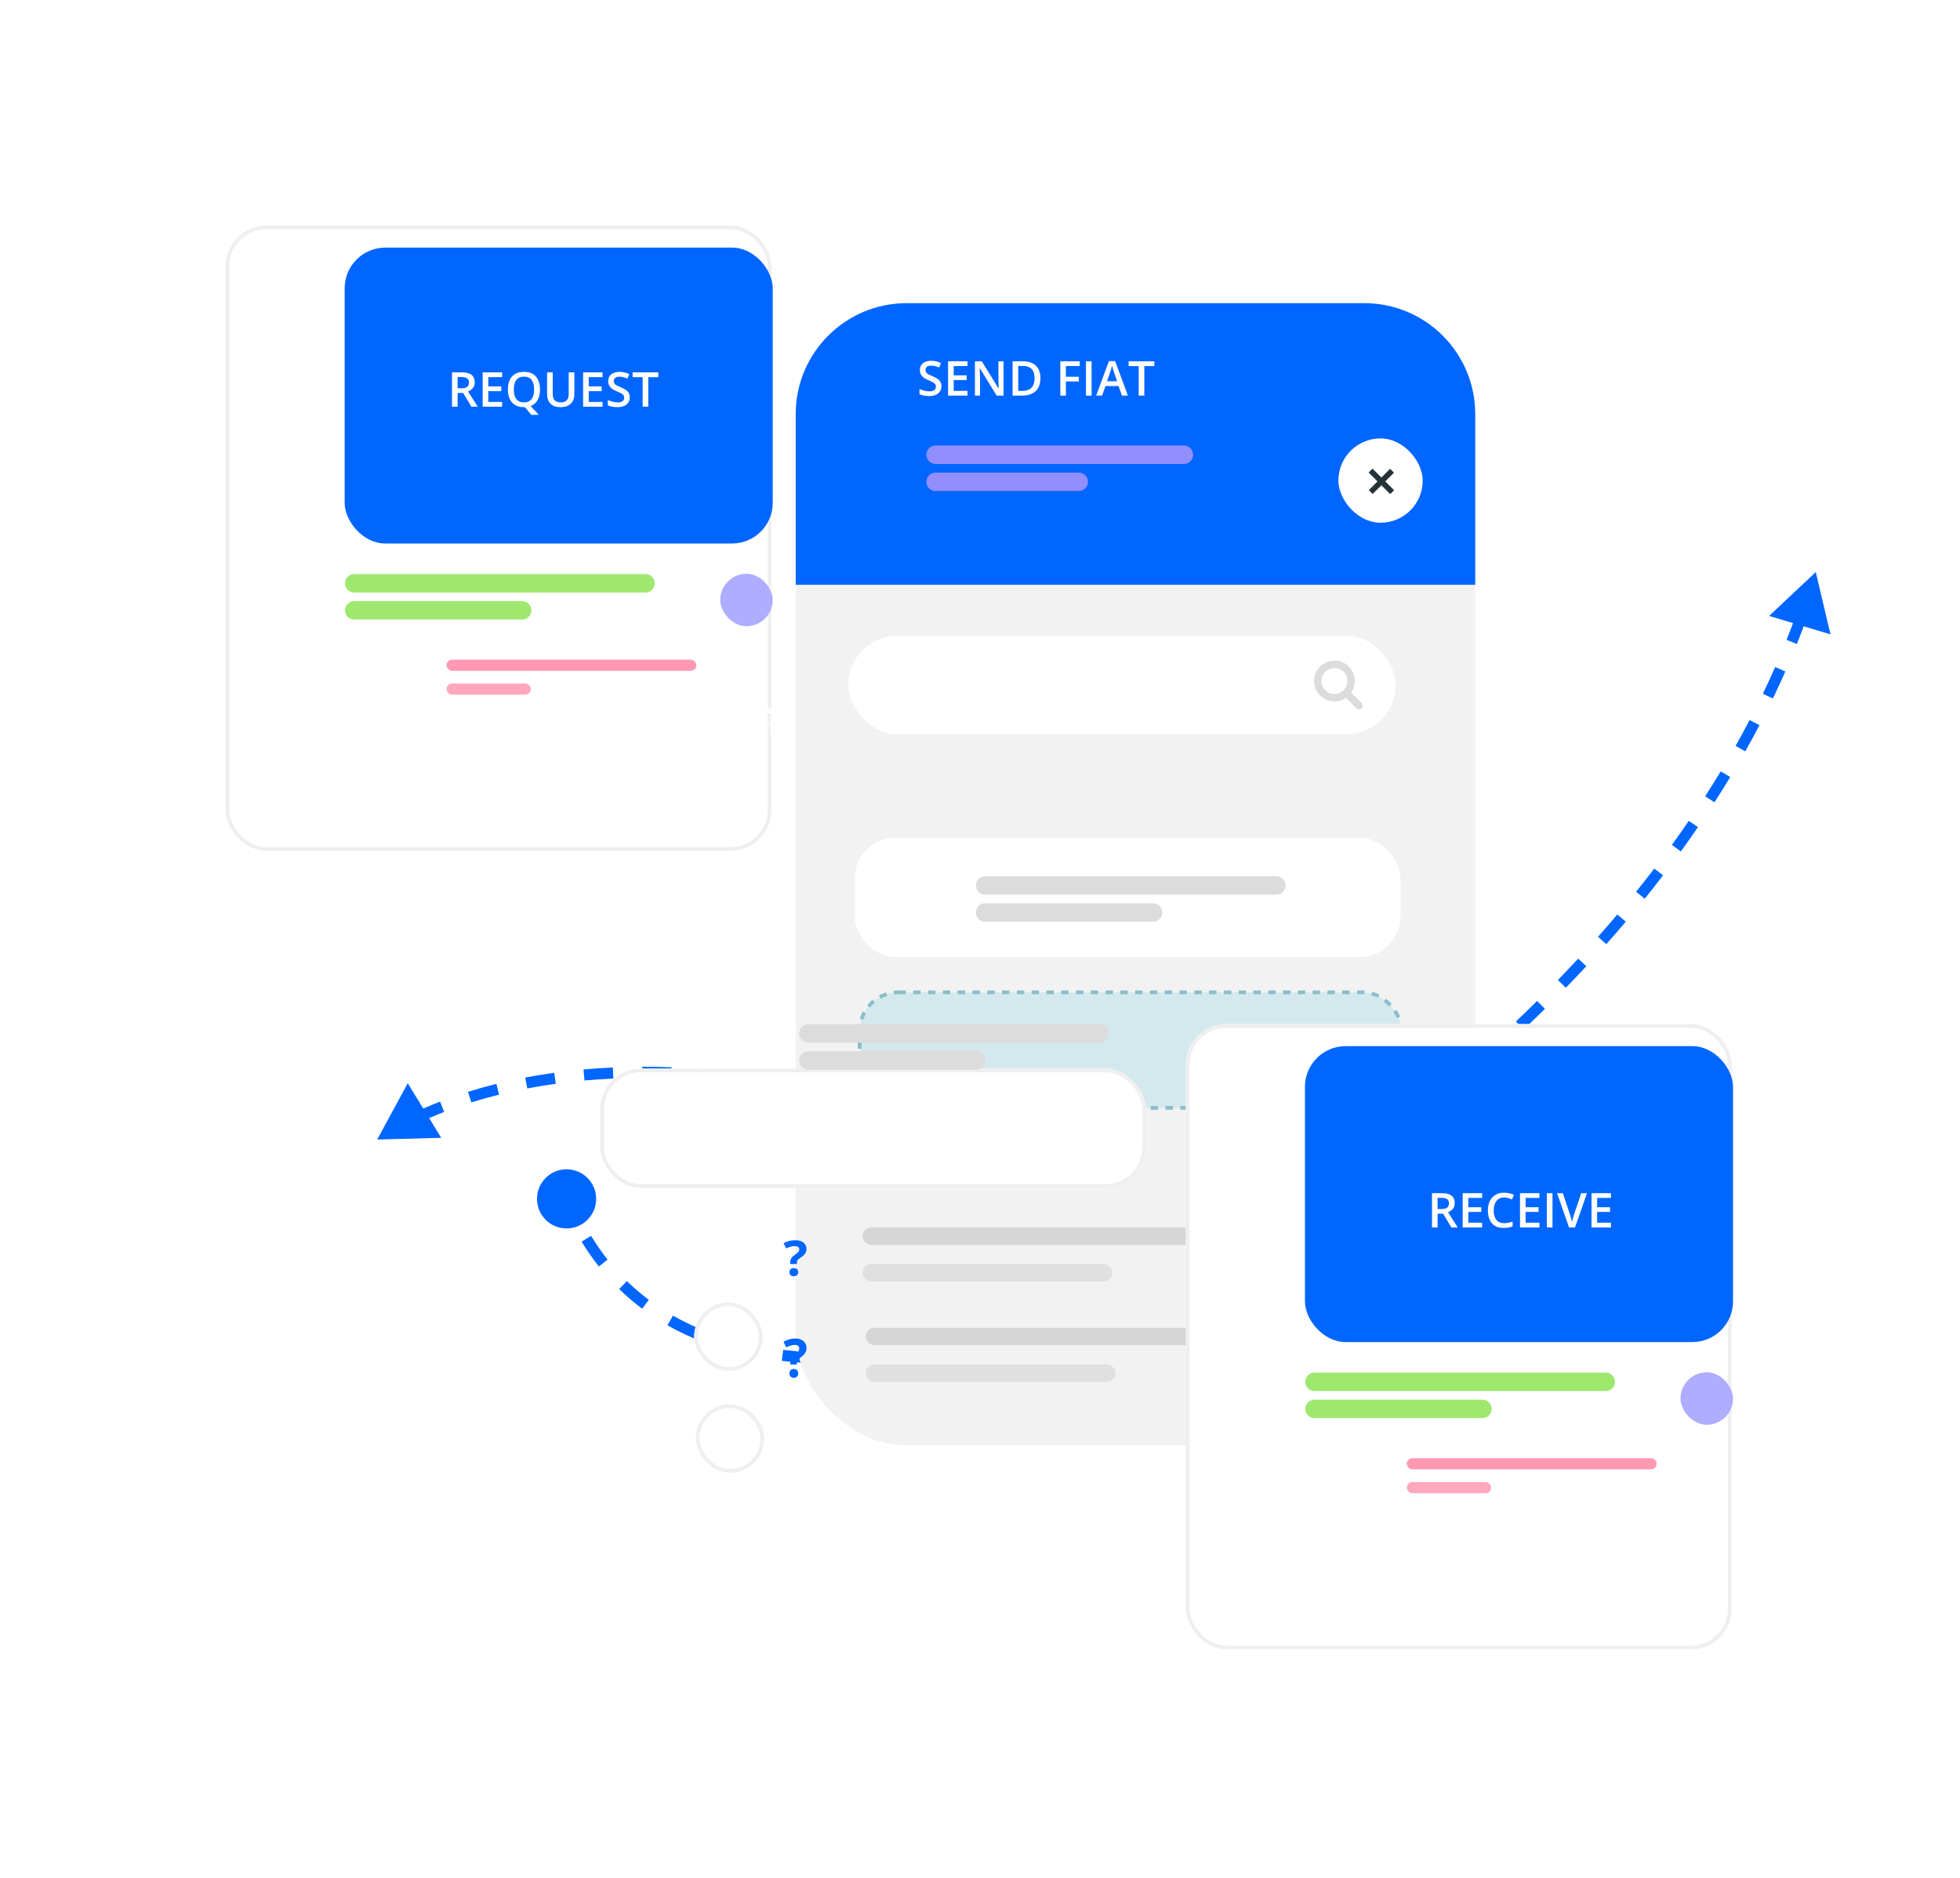 <svg width="530" height="508" viewBox="0 0 530 508" fill="none" xmlns="http://www.w3.org/2000/svg">
<path d="M102 308.217L119.314 307.75L110.253 292.989L102 308.217ZM290.832 361.943C293.654 358.543 293.185 353.5 289.784 350.678C286.384 347.857 281.341 348.326 278.519 351.726C275.698 355.127 276.167 360.17 279.567 362.991C282.968 365.813 288.011 365.344 290.832 361.943ZM286.116 357.253C286.511 355.897 286.818 354.549 287.041 353.211L284.082 352.718C283.879 353.937 283.598 355.17 283.236 356.416L286.116 357.253ZM287.354 344.981C287.099 342.226 286.484 339.542 285.541 336.937L282.72 337.958C283.58 340.334 284.137 342.768 284.367 345.257L287.354 344.981ZM281.918 329.608C280.504 327.37 278.843 325.207 276.964 323.125L274.737 325.136C276.513 327.104 278.068 329.131 279.382 331.211L281.918 329.608ZM271.178 317.534C269.194 315.843 267.058 314.216 264.786 312.654L263.087 315.126C265.281 316.634 267.334 318.2 269.233 319.817L271.178 317.534ZM257.978 308.396C255.715 307.105 253.352 305.87 250.901 304.691L249.601 307.394C251.992 308.545 254.293 309.748 256.492 311.002L257.978 308.396ZM243.619 301.461C241.2 300.472 238.714 299.534 236.169 298.65L235.183 301.483C237.68 302.351 240.116 303.27 242.484 304.238L243.619 301.461ZM228.59 296.221C226.073 295.481 223.511 294.789 220.91 294.149L220.193 297.062C222.751 297.692 225.27 298.372 227.743 299.099L228.59 296.221ZM213.15 292.415C210.569 291.895 207.959 291.424 205.326 291.005L204.854 293.968C207.447 294.381 210.017 294.844 212.557 295.356L213.15 292.415ZM197.454 289.912C194.831 289.601 192.192 289.341 189.544 289.134L189.31 292.124C191.918 292.329 194.517 292.585 197.101 292.891L197.454 289.912ZM181.61 288.671C178.962 288.57 176.311 288.523 173.662 288.531L173.671 291.531C176.278 291.523 178.888 291.57 181.496 291.669L181.61 288.671ZM165.714 288.722C163.058 288.843 160.41 289.022 157.778 289.26L158.048 292.247C160.635 292.014 163.238 291.838 165.85 291.719L165.714 288.722ZM149.872 290.161C147.229 290.527 144.607 290.956 142.015 291.451L142.577 294.398C145.118 293.913 147.689 293.492 150.284 293.133L149.872 290.161ZM134.231 293.156C131.63 293.803 129.068 294.52 126.55 295.311L127.449 298.173C129.907 297.401 132.411 296.7 134.954 296.068L134.231 293.156ZM119.013 297.953C116.508 298.928 114.058 299.984 111.672 301.124L112.965 303.831C115.28 302.725 117.662 301.698 120.101 300.749L119.013 297.953Z" fill="#0066FF"/>
<path d="M491 154.722L478.388 166.593L494.975 171.58L491 154.722ZM145.207 324.264C145.207 328.682 148.789 332.264 153.207 332.264C157.625 332.264 161.207 328.682 161.207 324.264C161.207 319.845 157.625 316.264 153.207 316.264C148.789 316.264 145.207 319.845 145.207 324.264ZM151.814 324.82C152.337 326.129 152.887 327.406 153.464 328.653L156.187 327.394C155.633 326.196 155.103 324.967 154.6 323.707L151.814 324.82ZM157.271 335.821C158.715 338.202 160.274 340.447 161.94 342.558L164.295 340.699C162.706 338.686 161.218 336.543 159.836 334.265L157.271 335.821ZM167.428 348.656C169.393 350.573 171.467 352.345 173.645 353.976L175.443 351.575C173.369 350.021 171.393 348.334 169.523 346.509L167.428 348.656ZM180.49 358.455C182.849 359.796 185.3 361 187.838 362.072L189.005 359.309C186.572 358.281 184.226 357.128 181.973 355.847L180.49 358.455ZM195.518 364.837C198.074 365.61 200.701 366.267 203.392 366.811L203.987 363.871C201.383 363.344 198.848 362.71 196.386 361.966L195.518 364.837ZM211.418 368.083C214.077 368.394 216.789 368.608 219.55 368.727L219.679 365.73C216.988 365.614 214.349 365.406 211.767 365.104L211.418 368.083ZM227.629 368.81C230.279 368.753 232.967 368.617 235.691 368.404L235.456 365.413C232.787 365.622 230.156 365.755 227.565 365.81L227.629 368.81ZM243.777 367.556C246.401 367.214 249.053 366.805 251.729 366.331L251.206 363.377C248.573 363.844 245.966 364.246 243.39 364.581L243.777 367.556ZM259.64 364.757C262.249 364.182 264.879 363.548 267.526 362.857L266.769 359.955C264.157 360.636 261.565 361.26 258.994 361.827L259.64 364.757ZM275.241 360.698C277.802 359.934 280.377 359.119 282.964 358.254L282.012 355.408C279.456 356.263 276.912 357.069 274.383 357.824L275.241 360.698ZM290.531 355.594C293.033 354.672 295.544 353.706 298.061 352.696L296.944 349.911C294.453 350.911 291.969 351.867 289.494 352.779L290.531 355.594ZM305.485 349.599C307.929 348.54 310.377 347.443 312.828 346.306L311.566 343.584C309.138 344.71 306.713 345.798 304.293 346.846L305.485 349.599ZM320.093 342.826C322.48 341.647 324.868 340.431 327.254 339.181L325.862 336.524C323.496 337.763 321.129 338.968 318.764 340.137L320.093 342.826ZM334.348 335.359C336.679 334.069 339.007 332.747 341.33 331.392L339.819 328.801C337.515 330.144 335.206 331.456 332.895 332.735L334.348 335.359ZM348.245 327.26C350.519 325.867 352.787 324.444 355.048 322.993L353.427 320.468C351.184 321.909 348.934 323.32 346.679 324.701L348.245 327.26ZM361.778 318.571C363.993 317.082 366.201 315.565 368.398 314.022L366.673 311.567C364.493 313.099 362.303 314.604 360.104 316.082L361.778 318.571ZM374.934 309.327C377.089 307.746 379.233 306.139 381.364 304.507L379.54 302.125C377.425 303.744 375.298 305.339 373.159 306.909L374.934 309.327ZM387.699 299.551C389.791 297.881 391.868 296.186 393.929 294.469L392.009 292.164C389.963 293.868 387.902 295.549 385.827 297.207L387.699 299.551ZM400.054 289.259C402.077 287.502 404.083 285.722 406.07 283.922L404.056 281.698C402.084 283.485 400.094 285.25 398.087 286.994L400.054 289.259ZM411.972 278.461C413.921 276.619 415.85 274.756 417.758 272.873L415.651 270.738C413.758 272.605 411.844 274.453 409.911 276.281L411.972 278.461ZM423.421 267.163C425.289 265.238 427.135 263.292 428.957 261.328L426.758 259.288C424.951 261.235 423.121 263.164 421.268 265.074L423.421 267.163ZM434.362 255.369C436.142 253.36 437.897 251.333 439.625 249.288L437.334 247.351C435.621 249.378 433.881 251.388 432.116 253.38L434.362 255.369ZM444.746 243.078C446.43 240.985 448.085 238.876 449.71 236.75L447.326 234.928C445.717 237.034 444.077 239.124 442.409 241.198L444.746 243.078ZM454.518 230.289C456.094 228.112 457.638 225.92 459.148 223.713L456.672 222.019C455.177 224.204 453.649 226.374 452.088 228.529L454.518 230.289ZM463.607 217C465.063 214.74 466.483 212.465 467.866 210.177L465.298 208.625C463.93 210.889 462.526 213.139 461.085 215.375L463.607 217ZM471.932 203.213C473.253 200.87 474.534 198.513 475.774 196.144L473.116 194.753C471.891 197.094 470.625 199.423 469.318 201.74L471.932 203.213ZM479.396 188.936C480.565 186.51 481.69 184.073 482.769 181.624L480.023 180.415C478.959 182.831 477.848 185.238 476.694 187.633L479.396 188.936ZM485.889 174.183C486.886 171.68 487.834 169.165 488.731 166.641L485.904 165.637C485.02 168.125 484.085 170.604 483.102 173.073L485.889 174.183Z" fill="#0066FF"/>
<rect x="225.499" y="194.311" width="40.019" height="19.364" rx="9.682" fill="#0066FF"/>
<path d="M245.415 211.809C245.415 212.359 245.279 212.833 245.008 213.23C244.742 213.628 244.357 213.933 243.853 214.144C243.354 214.356 242.757 214.462 242.063 214.462C241.724 214.462 241.401 214.443 241.092 214.405C240.783 214.367 240.491 214.312 240.216 214.24C239.945 214.164 239.697 214.073 239.473 213.967V212.532C239.85 212.697 240.271 212.847 240.736 212.983C241.202 213.114 241.676 213.18 242.158 213.18C242.552 213.18 242.878 213.129 243.136 213.027C243.398 212.921 243.593 212.773 243.72 212.583C243.847 212.388 243.91 212.162 243.91 211.904C243.91 211.629 243.836 211.396 243.688 211.206C243.54 211.015 243.316 210.842 243.015 210.685C242.719 210.524 242.347 210.353 241.898 210.171C241.593 210.048 241.301 209.908 241.022 209.752C240.747 209.595 240.501 209.411 240.286 209.2C240.07 208.988 239.898 208.738 239.771 208.451C239.649 208.159 239.587 207.816 239.587 207.422C239.587 206.898 239.712 206.449 239.962 206.077C240.216 205.704 240.571 205.419 241.028 205.22C241.49 205.021 242.027 204.921 242.641 204.921C243.127 204.921 243.584 204.972 244.012 205.074C244.443 205.175 244.867 205.319 245.281 205.505L244.799 206.73C244.418 206.574 244.048 206.449 243.688 206.356C243.333 206.263 242.969 206.216 242.596 206.216C242.275 206.216 242.002 206.265 241.777 206.362C241.553 206.46 241.382 206.597 241.263 206.775C241.149 206.948 241.092 207.156 241.092 207.397C241.092 207.668 241.157 207.896 241.289 208.082C241.424 208.264 241.631 208.432 241.911 208.584C242.194 208.736 242.558 208.906 243.002 209.092C243.514 209.303 243.948 209.525 244.304 209.758C244.663 209.991 244.938 210.27 245.129 210.596C245.319 210.918 245.415 211.322 245.415 211.809ZM242.704 224.175C243.33 224.175 243.868 224.304 244.316 224.562C244.765 224.82 245.11 225.186 245.351 225.66C245.592 226.134 245.713 226.701 245.713 227.361V228.161H241.022C241.039 228.842 241.221 229.367 241.568 229.735C241.919 230.103 242.41 230.288 243.041 230.288C243.489 230.288 243.891 230.245 244.247 230.161C244.606 230.072 244.977 229.943 245.357 229.773V230.986C245.006 231.151 244.649 231.271 244.285 231.348C243.921 231.424 243.485 231.462 242.977 231.462C242.287 231.462 241.68 231.329 241.155 231.062C240.635 230.791 240.226 230.389 239.93 229.856C239.638 229.323 239.492 228.66 239.492 227.869C239.492 227.082 239.625 226.413 239.892 225.863C240.159 225.313 240.533 224.894 241.016 224.606C241.498 224.319 242.061 224.175 242.704 224.175ZM242.704 225.298C242.234 225.298 241.854 225.451 241.562 225.755C241.274 226.06 241.104 226.506 241.054 227.095H244.253C244.249 226.743 244.189 226.432 244.075 226.162C243.965 225.891 243.796 225.679 243.567 225.527C243.343 225.374 243.055 225.298 242.704 225.298ZM243.567 241.175C244.359 241.175 244.974 241.38 245.415 241.79C245.859 242.197 246.081 242.851 246.081 243.752V248.335H244.589V244.031C244.589 243.485 244.477 243.077 244.253 242.806C244.029 242.531 243.682 242.393 243.212 242.393C242.531 242.393 242.057 242.603 241.79 243.022C241.528 243.441 241.396 244.048 241.396 244.844V248.335H239.905V241.308H241.066L241.276 242.26H241.358C241.511 242.015 241.699 241.814 241.923 241.657C242.152 241.496 242.406 241.376 242.685 241.295C242.969 241.215 243.263 241.175 243.567 241.175ZM242.266 265.462C241.428 265.462 240.755 265.157 240.248 264.548C239.744 263.934 239.492 263.031 239.492 261.837C239.492 260.631 239.748 259.719 240.26 259.102C240.777 258.484 241.456 258.175 242.298 258.175C242.653 258.175 242.964 258.223 243.231 258.321C243.498 258.414 243.726 258.541 243.917 258.702C244.111 258.862 244.276 259.042 244.412 259.241H244.481C244.46 259.11 244.435 258.922 244.405 258.676C244.38 258.427 244.367 258.196 244.367 257.984V255.458H245.865V265.335H244.697L244.431 264.376H244.367C244.24 264.58 244.079 264.764 243.885 264.929C243.694 265.089 243.466 265.219 243.199 265.316C242.937 265.413 242.626 265.462 242.266 265.462ZM242.685 264.249C243.324 264.249 243.775 264.065 244.037 263.697C244.299 263.329 244.435 262.777 244.443 262.04V261.844C244.443 261.057 244.316 260.454 244.062 260.035C243.809 259.611 243.345 259.4 242.672 259.4C242.135 259.4 241.724 259.618 241.441 260.054C241.162 260.485 241.022 261.088 241.022 261.863C241.022 262.637 241.162 263.23 241.441 263.64C241.724 264.046 242.139 264.249 242.685 264.249Z" fill="white"/>
<rect x="215.172" y="82" width="183.742" height="308.963" rx="30" fill="#F2F2F2"/>
<path d="M215.171 112C215.171 95.431 228.603 82 245.171 82H368.914C385.482 82 398.914 95.431 398.914 112V158.165H215.171V112Z" fill="#0066FF"/>
<path d="M253 123H320.128M253 130.315H291.702" stroke="#918EFF" stroke-width="5" stroke-linecap="round"/>
<rect x="361.908" y="118.577" width="22.806" height="22.806" rx="11.403" fill="white"/>
<path d="M373.538 129.157L375.896 126.799L376.946 127.848L374.588 130.206L376.969 132.588L375.92 133.637L373.538 131.256L371.187 133.608L370.137 132.558L372.489 130.206L370.084 127.801L371.133 126.752L373.538 129.157Z" fill="#263238"/>
<rect x="231.095" y="226.584" width="147.596" height="32.273" rx="11" fill="white"/>
<path d="M266.381 239.492H345.127M266.381 246.807H311.781" stroke="#DCDCDC" stroke-width="5" stroke-linecap="round"/>
<rect x="232.453" y="268.394" width="146.596" height="31.273" rx="10.5" fill="#D4E9EE" stroke="#8BBDCA" stroke-dasharray="2 2"/>
<g filter="url(#filter0_d_104_17375)">
<rect x="180.316" y="267.033" width="147.596" height="32.273" rx="11" fill="white"/>
<rect x="180.816" y="267.533" width="146.596" height="31.273" rx="10.5" stroke="#EFEFEF"/>
</g>
<path d="M218.615 279.511H297.362M218.615 286.827H264.015" stroke="#DCDCDC" stroke-width="5" stroke-linecap="round"/>
<rect x="229.371" y="171.934" width="148.027" height="26.679" rx="13.34" fill="white"/>
<path d="M360.83 179.679C359.937 179.679 359.063 179.944 358.32 180.44C357.577 180.937 356.998 181.643 356.656 182.468C356.314 183.294 356.224 184.202 356.399 185.079C356.573 185.955 357.003 186.76 357.635 187.392C358.267 188.024 359.072 188.454 359.949 188.629C360.825 188.803 361.734 188.714 362.559 188.372C363.385 188.03 364.091 187.45 364.587 186.707C365.084 185.964 365.349 185.091 365.349 184.197C365.348 182.999 364.872 181.85 364.025 181.002C363.178 180.155 362.029 179.679 360.83 179.679V179.679Z" stroke="#DCDCDC" stroke-width="2" stroke-miterlimit="10"/>
<path d="M364.058 187.425L367.5 190.868" stroke="#DCDCDC" stroke-width="2" stroke-miterlimit="10" stroke-linecap="round"/>
<rect x="233.245" y="332.009" width="112.741" height="4.733" rx="2.367" fill="#D6D6D6"/>
<rect x="233.245" y="341.906" width="67.559" height="4.733" rx="2.367" fill="#E0E0E0"/>
<g filter="url(#filter1_d_104_17375)">
<rect x="205.705" y="330.287" width="18.503" height="18.503" rx="9.252" fill="white"/>
<rect x="206.205" y="330.787" width="17.503" height="17.503" rx="8.752" stroke="#EFEFEF"/>
</g>
<path d="M213.694 341.889V341.411C213.694 341.119 213.737 340.86 213.822 340.637C213.907 340.409 214.044 340.193 214.232 339.991C214.421 339.785 214.67 339.574 214.979 339.359C215.257 339.169 215.479 338.999 215.645 338.849C215.816 338.698 215.939 338.55 216.015 338.403C216.096 338.253 216.136 338.083 216.136 337.893C216.136 337.614 216.029 337.401 215.813 337.254C215.598 337.108 215.297 337.035 214.912 337.035C214.526 337.035 214.143 337.093 213.761 337.209C213.385 337.325 213.001 337.478 212.611 337.667L211.878 336.254C212.326 336.013 212.813 335.819 213.338 335.673C213.862 335.522 214.436 335.447 215.06 335.447C216.02 335.447 216.762 335.668 217.287 336.112C217.816 336.551 218.08 337.11 218.08 337.79C218.08 338.151 218.02 338.466 217.899 338.732C217.782 338.995 217.603 339.24 217.361 339.468C217.123 339.692 216.825 339.929 216.466 340.178C216.197 340.368 215.99 340.527 215.847 340.656C215.703 340.785 215.605 340.914 215.551 341.043C215.502 341.168 215.477 341.321 215.477 341.502V341.889H213.694ZM213.479 344.097C213.479 343.692 213.593 343.408 213.822 343.244C214.055 343.081 214.335 342.999 214.663 342.999C214.981 342.999 215.255 343.081 215.484 343.244C215.717 343.408 215.833 343.692 215.833 344.097C215.833 344.484 215.717 344.764 215.484 344.936C215.255 345.108 214.981 345.194 214.663 345.194C214.335 345.194 214.055 345.108 213.822 344.936C213.593 344.764 213.479 344.484 213.479 344.097Z" fill="#0066FF"/>
<g filter="url(#filter2_d_104_17375)">
<rect x="206.135" y="357.829" width="18.503" height="18.503" rx="9.252" fill="white"/>
<rect x="206.635" y="358.329" width="17.503" height="17.503" rx="8.752" stroke="#EFEFEF"/>
</g>
<path d="M213.693 369.058V368.537C213.693 368.218 213.736 367.936 213.821 367.692C213.906 367.444 214.043 367.209 214.231 366.988C214.42 366.763 214.669 366.533 214.978 366.298C215.256 366.091 215.478 365.906 215.644 365.742C215.815 365.577 215.938 365.415 216.014 365.256C216.095 365.092 216.135 364.906 216.135 364.7C216.135 364.394 216.028 364.162 215.812 364.002C215.597 363.843 215.297 363.763 214.911 363.763C214.525 363.763 214.142 363.826 213.76 363.953C213.384 364.08 213 364.246 212.61 364.453L211.877 362.911C212.325 362.648 212.812 362.437 213.337 362.277C213.861 362.113 214.435 362.031 215.059 362.031C216.019 362.031 216.761 362.272 217.286 362.756C217.815 363.235 218.079 363.845 218.079 364.587C218.079 364.981 218.019 365.324 217.898 365.615C217.781 365.901 217.602 366.169 217.36 366.418C217.122 366.662 216.824 366.92 216.465 367.192C216.196 367.399 215.989 367.573 215.846 367.713C215.702 367.854 215.604 367.995 215.55 368.136C215.501 368.272 215.476 368.439 215.476 368.636V369.058H213.693ZM213.478 371.467C213.478 371.025 213.592 370.716 213.821 370.537C214.054 370.359 214.334 370.27 214.662 370.27C214.98 370.27 215.254 370.359 215.483 370.537C215.716 370.716 215.832 371.025 215.832 371.467C215.832 371.889 215.716 372.194 215.483 372.382C215.254 372.57 214.98 372.664 214.662 372.664C214.334 372.664 214.054 372.57 213.821 372.382C213.592 372.194 213.478 371.889 213.478 371.467Z" fill="#0066FF"/>
<path d="M374.388 341.906L377.4 338.679L374.388 335.451" stroke="black" stroke-width="2.5" stroke-linecap="round" stroke-linejoin="round"/>
<rect x="234.105" y="359.121" width="112.741" height="4.733" rx="2.367" fill="#D6D6D6"/>
<rect x="234.105" y="369.019" width="67.559" height="4.733" rx="2.367" fill="#E0E0E0"/>
<path d="M375.246 369.019L378.258 365.791L375.246 362.564" stroke="black" stroke-width="2.5" stroke-linecap="round" stroke-linejoin="round"/>
<g filter="url(#filter3_d_104_17375)">
<rect x="338.671" y="254.985" width="147.596" height="169.112" rx="11" fill="white"/>
<rect x="339.171" y="255.485" width="146.596" height="168.112" rx="10.5" stroke="#EFEFEF"/>
</g>
<rect x="454.423" y="371.169" width="14.2" height="14.2" rx="7.1" fill="#AFADFF"/>
<rect x="380.411" y="394.406" width="67.559" height="3.012" rx="1.506" fill="#FF3D6B" fill-opacity="0.53"/>
<rect x="380.411" y="400.861" width="22.806" height="3.012" rx="1.506" fill="#FF3D6B" fill-opacity="0.45"/>
<rect x="352.871" y="282.956" width="115.753" height="80.038" rx="11" fill="#0066FF"/>
<path d="M389.828 322.72C390.627 322.72 391.288 322.817 391.808 323.012C392.333 323.207 392.722 323.503 392.976 323.901C393.234 324.298 393.363 324.804 393.363 325.418C393.363 325.875 393.279 326.264 393.109 326.586C392.94 326.907 392.718 327.174 392.443 327.385C392.168 327.597 391.874 327.766 391.561 327.893L394.195 332H392.475L390.234 328.28H388.742V332H387.219V322.72H389.828ZM389.726 323.989H388.742V327.024H389.796C390.503 327.024 391.015 326.892 391.332 326.63C391.654 326.368 391.814 325.98 391.814 325.468C391.814 324.931 391.643 324.55 391.3 324.326C390.962 324.102 390.437 323.989 389.726 323.989ZM400.777 332H395.521V322.72H400.777V324.002H397.045V326.522H400.542V327.798H397.045V330.712H400.777V332ZM406.738 323.881C406.293 323.881 405.896 323.962 405.544 324.123C405.197 324.283 404.903 324.516 404.662 324.821C404.421 325.121 404.237 325.487 404.11 325.919C403.983 326.346 403.919 326.829 403.919 327.366C403.919 328.086 404.021 328.706 404.224 329.226C404.427 329.742 404.736 330.14 405.151 330.42C405.566 330.695 406.09 330.832 406.725 330.832C407.119 330.832 407.502 330.794 407.874 330.718C408.246 330.642 408.632 330.538 409.029 330.407V331.702C408.653 331.85 408.272 331.958 407.887 332.026C407.502 332.093 407.057 332.127 406.554 332.127C405.606 332.127 404.819 331.93 404.192 331.537C403.57 331.143 403.105 330.589 402.796 329.874C402.491 329.158 402.339 328.321 402.339 327.36C402.339 326.658 402.436 326.014 402.631 325.43C402.826 324.846 403.109 324.343 403.481 323.92C403.854 323.492 404.313 323.164 404.859 322.936C405.409 322.703 406.037 322.587 406.744 322.587C407.21 322.587 407.667 322.639 408.115 322.745C408.568 322.847 408.987 322.993 409.372 323.183L408.839 324.44C408.517 324.288 408.181 324.157 407.83 324.047C407.478 323.936 407.114 323.881 406.738 323.881ZM416.278 332H411.022V322.72H416.278V324.002H412.546V326.522H416.043V327.798H412.546V330.712H416.278V332ZM418.284 332V322.72H419.808V332H418.284ZM429.139 322.72L425.895 332H424.283L421.039 322.72H422.601L424.556 328.534C424.615 328.704 424.678 328.909 424.746 329.15C424.818 329.391 424.884 329.635 424.943 329.88C425.006 330.125 425.055 330.343 425.089 330.534C425.123 330.343 425.169 330.125 425.229 329.88C425.292 329.635 425.358 329.391 425.425 329.15C425.493 328.909 425.556 328.701 425.616 328.528L427.577 322.72H429.139ZM435.613 332H430.357V322.72H435.613V324.002H431.881V326.522H435.378V327.798H431.881V330.712H435.613V332Z" fill="white"/>
<path d="M355.455 373.752H434.201M355.455 381.067H400.854" stroke="#9FE870" stroke-width="5" stroke-linecap="round"/>
<g filter="url(#filter4_d_104_17375)">
<rect x="79" y="39" width="147.596" height="169.112" rx="11" fill="white"/>
<rect x="79.5" y="39.5" width="146.596" height="168.112" rx="10.5" stroke="#EFEFEF"/>
</g>
<rect x="194.752" y="155.184" width="14.2" height="14.2" rx="7.1" fill="#AFADFF"/>
<rect x="120.74" y="178.421" width="67.559" height="3.012" rx="1.506" fill="#FF3D6B" fill-opacity="0.53"/>
<rect x="120.74" y="184.876" width="22.806" height="3.012" rx="1.506" fill="#FF3D6B" fill-opacity="0.45"/>
<rect x="93.2" y="66.97" width="115.753" height="80.038" rx="11" fill="#0066FF"/>
<path d="M95.784 157.767H174.53M95.784 165.082H141.184" stroke="#9FE870" stroke-width="5" stroke-linecap="round"/>
<path d="M124.828 100.72C125.627 100.72 126.288 100.817 126.808 101.012C127.333 101.206 127.722 101.503 127.976 101.9C128.234 102.298 128.363 102.804 128.363 103.417C128.363 103.875 128.279 104.264 128.109 104.585C127.94 104.907 127.718 105.174 127.443 105.385C127.168 105.597 126.874 105.766 126.561 105.893L129.195 110H127.475L125.234 106.28H123.742V110H122.219V100.72H124.828ZM124.726 101.989H123.742V105.023H124.796C125.503 105.023 126.015 104.892 126.332 104.63C126.654 104.368 126.814 103.98 126.814 103.468C126.814 102.931 126.643 102.55 126.3 102.326C125.962 102.101 125.437 101.989 124.726 101.989ZM135.777 110H130.521V100.72H135.777V102.002H132.045V104.522H135.542V105.798H132.045V108.711H135.777V110ZM146.022 105.347C146.022 106.071 145.929 106.731 145.743 107.328C145.557 107.924 145.278 108.434 144.905 108.857C144.533 109.281 144.063 109.6 143.496 109.816L145.705 112.209H143.674L141.928 110.121C141.886 110.121 141.844 110.121 141.801 110.121C141.763 110.125 141.725 110.127 141.687 110.127C140.946 110.127 140.303 110.013 139.757 109.784C139.216 109.556 138.765 109.23 138.405 108.807C138.05 108.383 137.783 107.878 137.605 107.29C137.428 106.701 137.339 106.05 137.339 105.334C137.339 104.378 137.495 103.544 137.809 102.833C138.126 102.118 138.606 101.564 139.25 101.17C139.897 100.773 140.714 100.574 141.7 100.574C142.665 100.574 143.466 100.771 144.105 101.164C144.744 101.558 145.223 102.112 145.54 102.827C145.862 103.538 146.022 104.378 146.022 105.347ZM138.938 105.347C138.938 106.062 139.036 106.682 139.23 107.207C139.425 107.728 139.723 108.13 140.125 108.413C140.532 108.692 141.052 108.832 141.687 108.832C142.326 108.832 142.847 108.692 143.249 108.413C143.651 108.13 143.947 107.728 144.137 107.207C144.328 106.682 144.423 106.062 144.423 105.347C144.423 104.26 144.205 103.409 143.769 102.795C143.337 102.178 142.648 101.869 141.7 101.869C141.065 101.869 140.542 102.008 140.132 102.288C139.726 102.567 139.425 102.967 139.23 103.487C139.036 104.004 138.938 104.624 138.938 105.347ZM155.303 100.72V106.725C155.303 107.372 155.165 107.952 154.89 108.464C154.619 108.976 154.209 109.382 153.659 109.683C153.109 109.979 152.417 110.127 151.583 110.127C150.394 110.127 149.488 109.816 148.866 109.194C148.248 108.568 147.939 107.736 147.939 106.699V100.72H149.463V106.566C149.463 107.34 149.645 107.912 150.009 108.28C150.373 108.648 150.917 108.832 151.64 108.832C152.139 108.832 152.546 108.745 152.859 108.572C153.176 108.394 153.409 108.136 153.557 107.797C153.709 107.455 153.786 107.042 153.786 106.56V100.72H155.303ZM162.933 110H157.677V100.72H162.933V102.002H159.2V104.522H162.698V105.798H159.2V108.711H162.933V110ZM170.296 107.474C170.296 108.024 170.16 108.498 169.89 108.896C169.623 109.293 169.238 109.598 168.734 109.81C168.235 110.021 167.638 110.127 166.944 110.127C166.606 110.127 166.282 110.108 165.973 110.07C165.664 110.032 165.372 109.977 165.097 109.905C164.826 109.829 164.579 109.738 164.354 109.632V108.197C164.731 108.362 165.152 108.513 165.618 108.648C166.083 108.779 166.557 108.845 167.04 108.845C167.433 108.845 167.759 108.794 168.017 108.692C168.279 108.587 168.474 108.438 168.601 108.248C168.728 108.053 168.792 107.827 168.792 107.569C168.792 107.294 168.717 107.061 168.569 106.871C168.421 106.68 168.197 106.507 167.896 106.35C167.6 106.189 167.228 106.018 166.779 105.836C166.475 105.713 166.183 105.574 165.903 105.417C165.628 105.26 165.383 105.076 165.167 104.865C164.951 104.653 164.78 104.403 164.653 104.116C164.53 103.824 164.469 103.481 164.469 103.087C164.469 102.563 164.594 102.114 164.843 101.742C165.097 101.369 165.453 101.084 165.91 100.885C166.371 100.686 166.908 100.586 167.522 100.586C168.009 100.586 168.466 100.637 168.893 100.739C169.325 100.84 169.748 100.984 170.163 101.17L169.68 102.396C169.299 102.239 168.929 102.114 168.569 102.021C168.214 101.928 167.85 101.881 167.478 101.881C167.156 101.881 166.883 101.93 166.659 102.027C166.434 102.125 166.263 102.262 166.145 102.44C166.03 102.613 165.973 102.821 165.973 103.062C165.973 103.333 166.039 103.561 166.17 103.748C166.305 103.93 166.513 104.097 166.792 104.249C167.076 104.401 167.439 104.571 167.884 104.757C168.396 104.968 168.83 105.191 169.185 105.423C169.545 105.656 169.82 105.935 170.01 106.261C170.201 106.583 170.296 106.987 170.296 107.474ZM175.304 110H173.774V102.015H171.058V100.72H178.015V102.015H175.304V110Z" fill="white"/>
<path d="M254.576 104.474C254.576 105.024 254.441 105.498 254.17 105.896C253.903 106.293 253.518 106.598 253.015 106.81C252.515 107.021 251.919 107.127 251.225 107.127C250.886 107.127 250.562 107.108 250.253 107.07C249.944 107.032 249.653 106.977 249.377 106.905C249.107 106.829 248.859 106.738 248.635 106.632V105.197C249.011 105.362 249.432 105.513 249.898 105.648C250.363 105.779 250.837 105.845 251.32 105.845C251.713 105.845 252.039 105.794 252.297 105.692C252.56 105.587 252.754 105.438 252.881 105.248C253.008 105.053 253.072 104.827 253.072 104.569C253.072 104.294 252.998 104.061 252.85 103.871C252.701 103.68 252.477 103.507 252.177 103.35C251.881 103.189 251.508 103.018 251.06 102.836C250.755 102.713 250.463 102.574 250.184 102.417C249.909 102.26 249.663 102.076 249.447 101.865C249.231 101.653 249.06 101.403 248.933 101.116C248.81 100.824 248.749 100.481 248.749 100.087C248.749 99.563 248.874 99.114 249.124 98.742C249.377 98.369 249.733 98.084 250.19 97.885C250.651 97.686 251.189 97.586 251.802 97.586C252.289 97.586 252.746 97.637 253.173 97.739C253.605 97.84 254.028 97.984 254.443 98.17L253.96 99.395C253.58 99.239 253.209 99.114 252.85 99.021C252.494 98.928 252.13 98.881 251.758 98.881C251.436 98.881 251.163 98.93 250.939 99.027C250.715 99.125 250.543 99.262 250.425 99.44C250.311 99.613 250.253 99.821 250.253 100.062C250.253 100.333 250.319 100.561 250.45 100.748C250.586 100.93 250.793 101.097 251.072 101.249C251.356 101.401 251.72 101.571 252.164 101.757C252.676 101.968 253.11 102.191 253.465 102.423C253.825 102.656 254.1 102.935 254.291 103.261C254.481 103.583 254.576 103.987 254.576 104.474ZM261.622 107H256.366V97.72H261.622V99.002H257.89V101.522H261.387V102.798H257.89V105.711H261.622V107ZM271.372 107H269.5L264.955 99.592H264.897C264.914 99.842 264.929 100.106 264.942 100.386C264.959 100.665 264.972 100.953 264.98 101.249C264.993 101.545 265.003 101.846 265.012 102.15V107H263.628V97.72H265.488L270.026 105.077H270.071C270.062 104.861 270.052 104.613 270.039 104.334C270.026 104.055 270.014 103.767 270.001 103.471C269.993 103.17 269.986 102.88 269.982 102.601V97.72H271.372V107ZM281.344 102.271C281.344 103.316 281.15 104.19 280.76 104.893C280.371 105.591 279.806 106.118 279.065 106.473C278.325 106.824 277.432 107 276.387 107H273.81V97.72H276.666C277.627 97.72 278.456 97.893 279.154 98.24C279.853 98.583 280.392 99.093 280.773 99.77C281.154 100.443 281.344 101.277 281.344 102.271ZM279.757 102.315C279.757 101.554 279.637 100.927 279.396 100.437C279.159 99.946 278.807 99.582 278.342 99.345C277.881 99.103 277.311 98.983 276.634 98.983H275.333V105.724H276.412C277.534 105.724 278.371 105.438 278.926 104.867C279.48 104.296 279.757 103.445 279.757 102.315ZM288.231 107H286.721V97.72H291.964V99.002H288.231V101.896H291.723V103.172H288.231V107ZM293.652 107V97.72H295.176V107H293.652ZM303.377 107L302.469 104.423H298.921L298.013 107H296.407L299.86 97.682H301.549L304.996 107H303.377ZM302.076 103.115L301.193 100.576C301.16 100.466 301.111 100.312 301.047 100.113C300.984 99.91 300.92 99.704 300.857 99.497C300.793 99.285 300.741 99.108 300.698 98.964C300.656 99.137 300.603 99.332 300.54 99.548C300.48 99.759 300.421 99.958 300.362 100.145C300.307 100.331 300.264 100.475 300.235 100.576L299.346 103.115H302.076ZM309.439 107H307.909V99.015H305.192V97.72H312.149V99.015H309.439V107Z" fill="white"/>
<path fill-rule="evenodd" clip-rule="evenodd" d="M209.963 195.591V195.59C209.921 195.593 209.702 195.607 209.215 195.607C208.826 195.607 208.552 195.595 208.455 195.59V195.591C206.957 195.52 205.838 195.236 205.838 194.897C205.838 194.559 206.957 194.275 208.455 194.203V195.309C208.553 195.317 208.834 195.335 209.221 195.335C209.687 195.335 209.92 195.314 209.963 195.309V194.203C211.459 194.276 212.575 194.559 212.575 194.897C212.575 195.236 211.459 195.519 209.963 195.591ZM209.963 194.088V193.098H212.05V191.588H206.368V193.098H208.455V194.088C206.759 194.172 205.484 194.537 205.484 194.974C205.484 195.411 206.759 195.776 208.455 195.861V199.033H209.963V195.86C211.657 195.775 212.929 195.411 212.929 194.974C212.929 194.538 211.657 194.173 209.963 194.088Z" fill="white"/>
<defs>
<filter id="filter0_d_104_17375" x="101.316" y="228.033" width="269.596" height="154.273" filterUnits="userSpaceOnUse" color-interpolation-filters="sRGB">
<feFlood flood-opacity="0" result="BackgroundImageFix"/>
<feColorMatrix in="SourceAlpha" type="matrix" values="0 0 0 0 0 0 0 0 0 0 0 0 0 0 0 0 0 0 127 0" result="hardAlpha"/>
<feOffset dx="-18" dy="22"/>
<feGaussianBlur stdDeviation="30.5"/>
<feComposite in2="hardAlpha" operator="out"/>
<feColorMatrix type="matrix" values="0 0 0 0 0.629 0 0 0 0 0.629 0 0 0 0 0.629 0 0 0 0.25 0"/>
<feBlend mode="normal" in2="BackgroundImageFix" result="effect1_dropShadow_104_17375"/>
<feBlend mode="normal" in="SourceGraphic" in2="effect1_dropShadow_104_17375" result="shape"/>
</filter>
<filter id="filter1_d_104_17375" x="126.705" y="291.287" width="140.503" height="140.503" filterUnits="userSpaceOnUse" color-interpolation-filters="sRGB">
<feFlood flood-opacity="0" result="BackgroundImageFix"/>
<feColorMatrix in="SourceAlpha" type="matrix" values="0 0 0 0 0 0 0 0 0 0 0 0 0 0 0 0 0 0 127 0" result="hardAlpha"/>
<feOffset dx="-18" dy="22"/>
<feGaussianBlur stdDeviation="30.5"/>
<feComposite in2="hardAlpha" operator="out"/>
<feColorMatrix type="matrix" values="0 0 0 0 0.629 0 0 0 0 0.629 0 0 0 0 0.629 0 0 0 0.25 0"/>
<feBlend mode="normal" in2="BackgroundImageFix" result="effect1_dropShadow_104_17375"/>
<feBlend mode="normal" in="SourceGraphic" in2="effect1_dropShadow_104_17375" result="shape"/>
</filter>
<filter id="filter2_d_104_17375" x="127.135" y="318.829" width="140.503" height="140.503" filterUnits="userSpaceOnUse" color-interpolation-filters="sRGB">
<feFlood flood-opacity="0" result="BackgroundImageFix"/>
<feColorMatrix in="SourceAlpha" type="matrix" values="0 0 0 0 0 0 0 0 0 0 0 0 0 0 0 0 0 0 127 0" result="hardAlpha"/>
<feOffset dx="-18" dy="22"/>
<feGaussianBlur stdDeviation="30.5"/>
<feComposite in2="hardAlpha" operator="out"/>
<feColorMatrix type="matrix" values="0 0 0 0 0.629 0 0 0 0 0.629 0 0 0 0 0.629 0 0 0 0.25 0"/>
<feBlend mode="normal" in2="BackgroundImageFix" result="effect1_dropShadow_104_17375"/>
<feBlend mode="normal" in="SourceGraphic" in2="effect1_dropShadow_104_17375" result="shape"/>
</filter>
<filter id="filter3_d_104_17375" x="259.671" y="215.985" width="269.596" height="291.112" filterUnits="userSpaceOnUse" color-interpolation-filters="sRGB">
<feFlood flood-opacity="0" result="BackgroundImageFix"/>
<feColorMatrix in="SourceAlpha" type="matrix" values="0 0 0 0 0 0 0 0 0 0 0 0 0 0 0 0 0 0 127 0" result="hardAlpha"/>
<feOffset dx="-18" dy="22"/>
<feGaussianBlur stdDeviation="30.5"/>
<feComposite in2="hardAlpha" operator="out"/>
<feColorMatrix type="matrix" values="0 0 0 0 0.629 0 0 0 0 0.629 0 0 0 0 0.629 0 0 0 0.25 0"/>
<feBlend mode="normal" in2="BackgroundImageFix" result="effect1_dropShadow_104_17375"/>
<feBlend mode="normal" in="SourceGraphic" in2="effect1_dropShadow_104_17375" result="shape"/>
</filter>
<filter id="filter4_d_104_17375" x="0" y="0" width="269.596" height="291.112" filterUnits="userSpaceOnUse" color-interpolation-filters="sRGB">
<feFlood flood-opacity="0" result="BackgroundImageFix"/>
<feColorMatrix in="SourceAlpha" type="matrix" values="0 0 0 0 0 0 0 0 0 0 0 0 0 0 0 0 0 0 127 0" result="hardAlpha"/>
<feOffset dx="-18" dy="22"/>
<feGaussianBlur stdDeviation="30.5"/>
<feComposite in2="hardAlpha" operator="out"/>
<feColorMatrix type="matrix" values="0 0 0 0 0.629 0 0 0 0 0.629 0 0 0 0 0.629 0 0 0 0.25 0"/>
<feBlend mode="normal" in2="BackgroundImageFix" result="effect1_dropShadow_104_17375"/>
<feBlend mode="normal" in="SourceGraphic" in2="effect1_dropShadow_104_17375" result="shape"/>
</filter>
</defs>
</svg>
